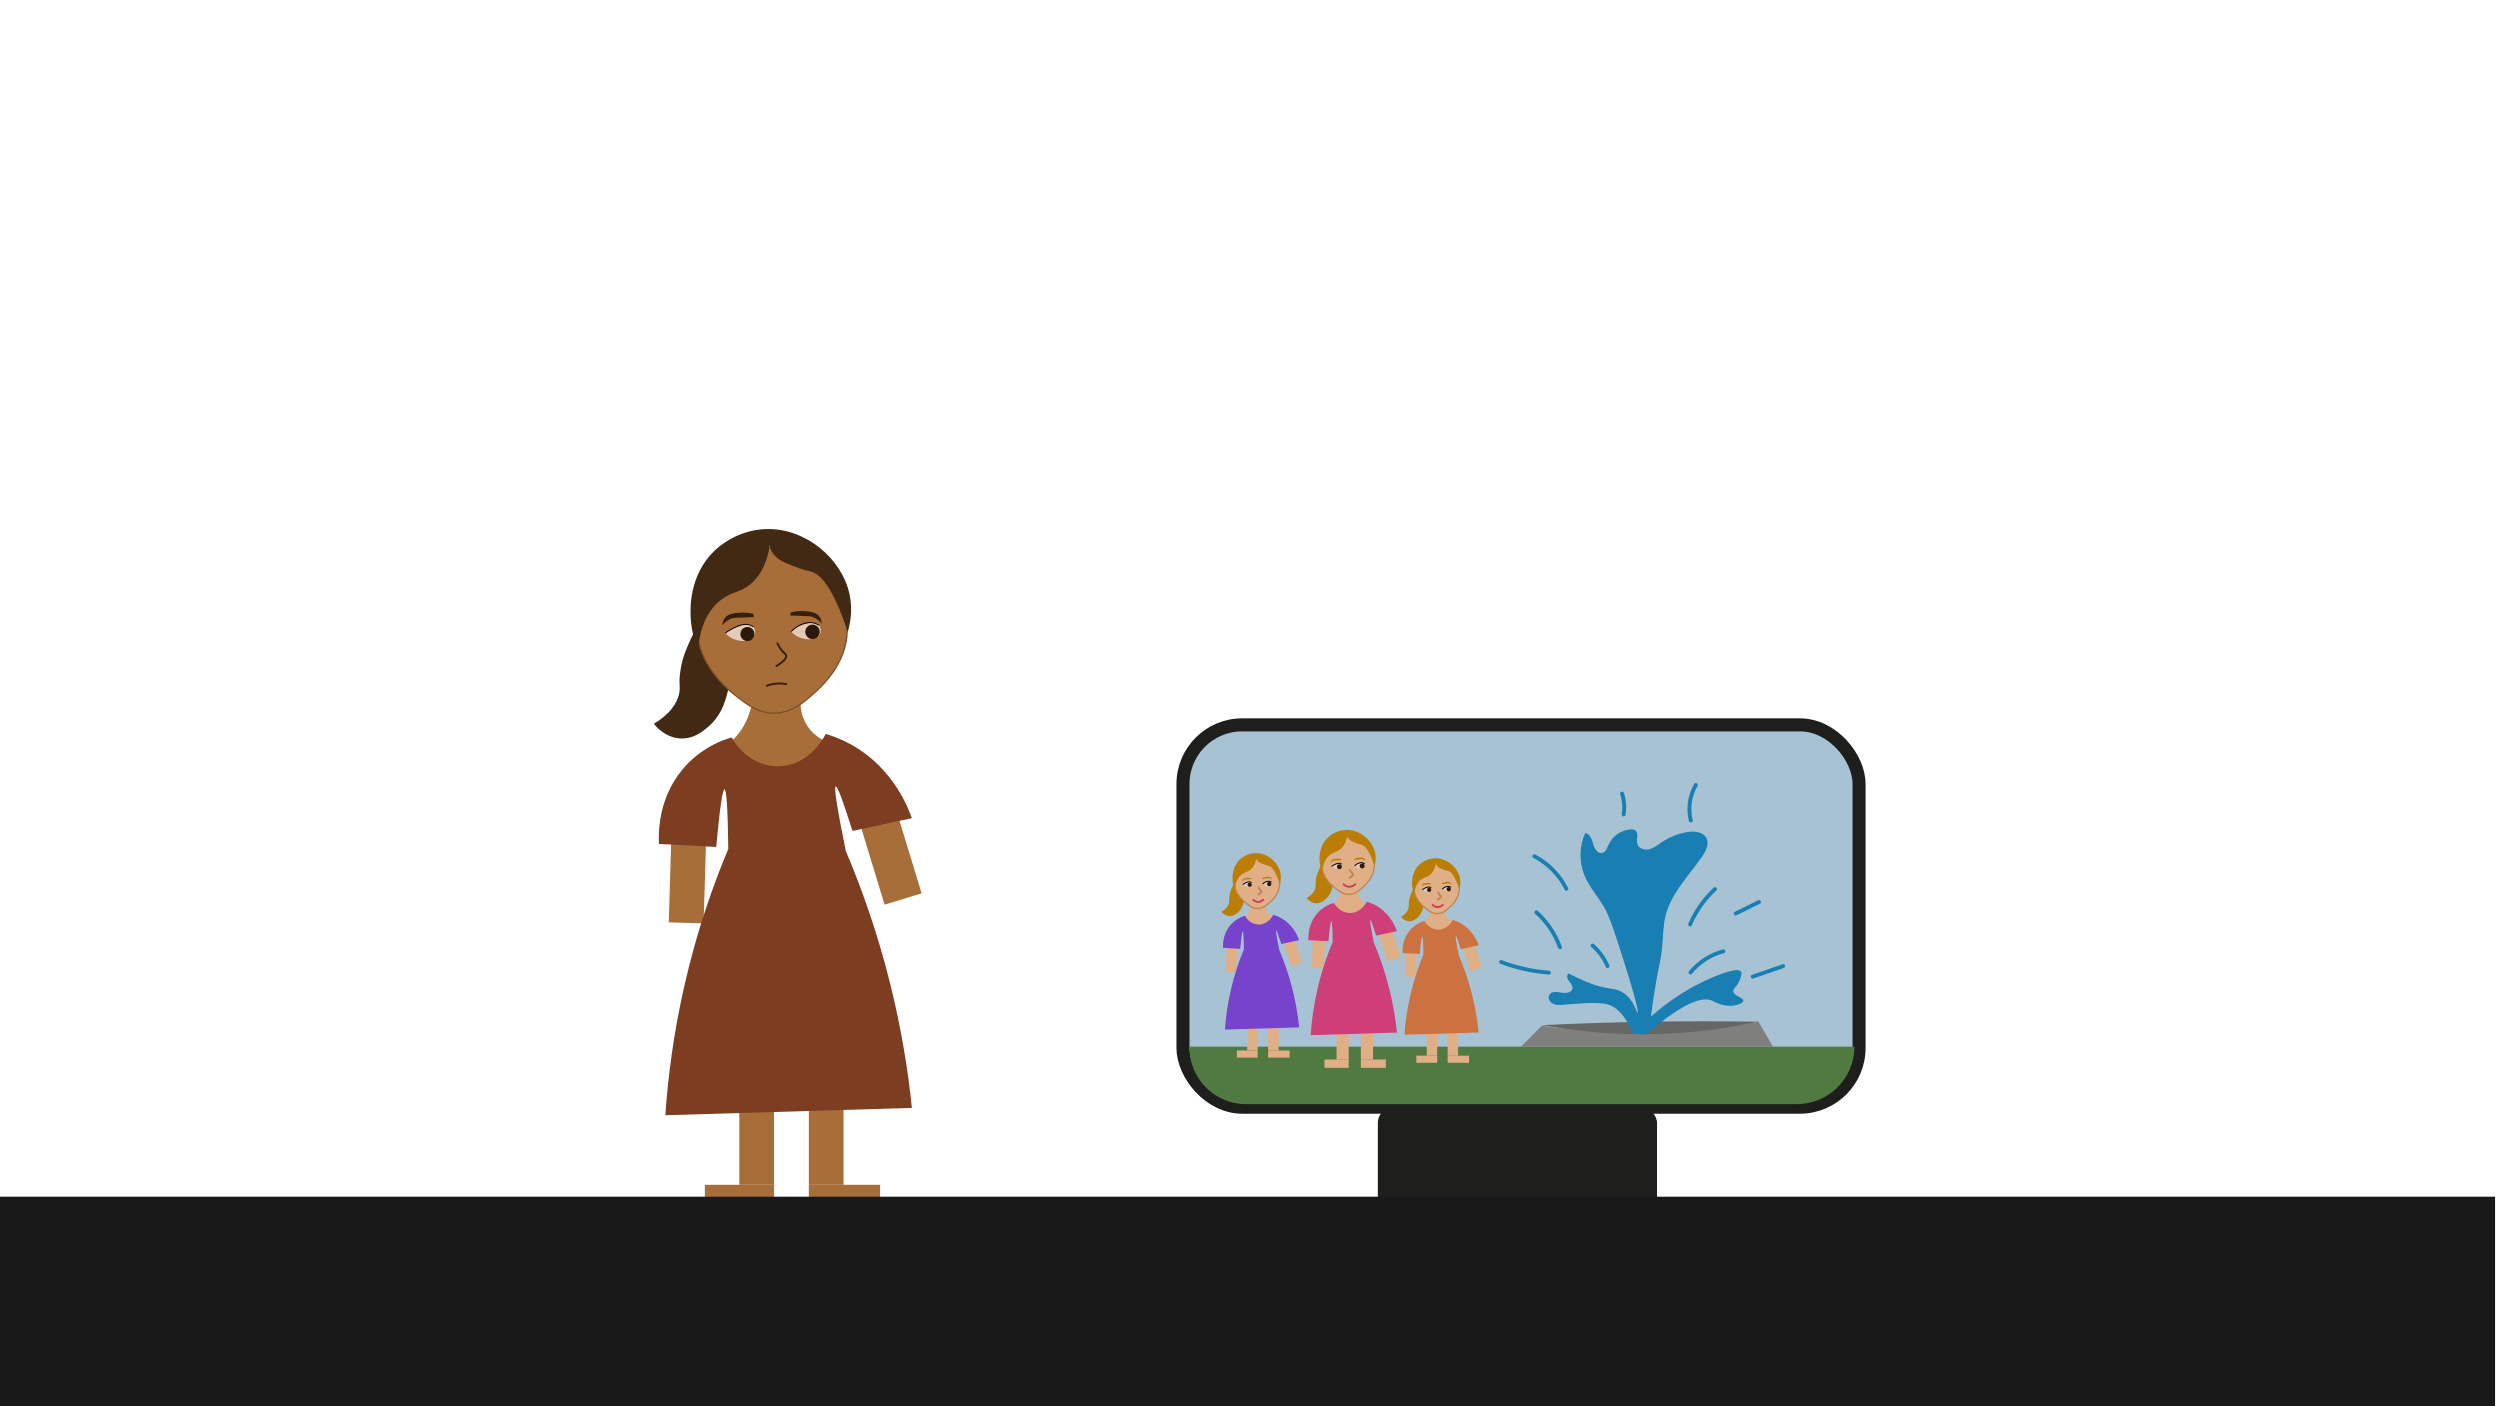 <?xml version="1.0" encoding="UTF-8"?><svg id="a" xmlns="http://www.w3.org/2000/svg" viewBox="0 0 1920 1080"><rect x="908.52" y="556.69" width="519.24" height="293.64" rx="45.46" ry="45.46" style="fill:#a7c3d3; stroke:#1e1e1d; stroke-miterlimit:10; stroke-width:10px;"/><rect x="1058.19" y="850.33" width="214.41" height="87.49" rx="12" ry="12" style="fill:#1e1e1d;"/><path d="M913.54,803.85h510.65c0,24.34-19.76,44.1-44.1,44.1h-423.26c-23.89,0-43.28-19.39-43.28-43.28v-.82h0Z" style="fill:#517a43;"/><path d="M1361.63,803.85h-193.49c5.33-5.37,10.66-10.73,15.99-16.1,22.96,3.4,50.18,5.82,80.76,5.41,32.75-.44,61.63-4.02,85.65-8.49,3.7,6.39,7.4,12.79,11.1,19.18Z" style="fill:#7f7f7e;"/><path d="M1184.56,787.29c21.95,4.04,48.97,7.23,79.89,6.97,33.74-.27,62.9-4.56,86.07-9.59-26.9-.42-54.58-.45-82.98,0-28.42.45-56.1,1.34-82.98,2.62Z" style="fill:#666;"/><path d="M1234.52,771.31c-7.02-1.93-23.3-.59-34.12.37-2.67.24-5.5.38-7.89-.85-2.38-1.23-4-4.34-2.71-6.68,1.67-3.02,6.07-2.45,9.45-1.8,3.39.65,8.14-.02,8.46-3.45.2-2.13-1.59-3.84-2.88-5.55-1.29-1.71-1.95-4.57-.12-5.68,7.74,3.82,15.55,7.67,23.89,9.89,8.41,2.23,13.11,1.33,18.63,5.27,8.16,5.81,9.63,15.29,10.4,15.03.77-.26-1-9.69-10.65-40.04-7.27-22.89-10.97-34.51-15.75-42.3-4.74-7.74-10.86-14.71-14.33-23.09-4.28-10.32-4.1-22.4.48-32.59,3.67.27,5.19,4.7,6.13,8.26.94,3.55,3.5,7.82,7.07,6.93,2.68-.67,3.7-3.83,4.83-6.35,2.93-6.52,9.6-11.19,16.73-11.71,1.31-.1,2.72-.03,3.77.74,2.95,2.16.57,6.93,1.62,10.44,1.05,3.53,5.55,4.95,9.13,4.08s6.5-3.33,9.55-5.39c5.9-4,12.69-6.7,19.73-7.84,5.42-.88,12.14-.2,14.62,4.7,2.32,4.56-.44,9.99-3.36,14.19-10.23,14.72-23.7,28.04-28.04,45.43-2,8-1.89,16.36-2.68,24.57-.95,9.87-2.5,14.02-4.52,25.77-1.1,6.42-2.6,15.71-4.08,27.13,13.57-12.07,26.23-19.76,35.73-24.68,13.01-6.73,30.86-13.8,33.46-10,1.48,2.17-1.75,8.29-1.98,8.72-2.05,3.81-4.1,4.36-3.96,6.34.27,3.77,7.94,4.91,7.75,7.47-.13,1.79-4.03,3.16-7.35,3.63-7.98,1.12-14.58-2.74-16.25-3.57-6.74-3.34-20.44-.61-50.85,25.58-3.46-.11-6.92-.21-10.38-.32-6.48-16.18-13.97-21.1-19.56-22.64Z" style="fill:#197fb2;"/><path d="M1235.88,741.17c-2.64-6.16-6.68-11.7-11.72-16.11-1.45-1.27-3.58.85-2.12,2.12,4.88,4.26,8.7,9.55,11.25,15.5.32.74,1.42.91,2.05.54.77-.45.86-1.3.54-2.05h0Z" style="fill:#197fb2;"/><path d="M1189.6,745.5c-12.42-.95-24.65-3.7-36.31-8.09-1.81-.68-2.59,2.22-.8,2.89,11.91,4.49,24.42,7.22,37.11,8.19,1.93.15,1.92-2.85,0-3h0Z" style="fill:#197fb2;"/><path d="M1199.52,727.1c-3.84-10.53-10.18-20.03-18.5-27.54-1.43-1.29-3.56.82-2.12,2.12,7.93,7.17,14.06,16.17,17.73,26.22.66,1.8,3.56,1.02,2.89-.8h0Z" style="fill:#197fb2;"/><path d="M1204.27,681.93c-5.41-10.94-14.32-20.02-25.15-25.64-1.71-.89-3.23,1.7-1.51,2.59,10.42,5.4,18.88,14.04,24.08,24.56.86,1.73,3.44.21,2.59-1.51h0Z" style="fill:#197fb2;"/><path d="M1248.41,625.89c.9-5.63.53-11.38-1.21-16.83-.59-1.83-3.48-1.05-2.89.8,1.57,4.91,2.03,10.14,1.21,15.23-.13.8.21,1.61,1.05,1.85.71.2,1.72-.24,1.85-1.05h0Z" style="fill:#197fb2;"/><path d="M1299.99,629.8c-2.2-8.85-.83-18.31,3.74-26.19.97-1.67-1.62-3.18-2.59-1.51-4.98,8.57-6.43,18.88-4.04,28.5.46,1.87,3.36,1.08,2.89-.8h0Z" style="fill:#197fb2;"/><path d="M1299.25,710.78c4.36-10.21,10.81-19.39,18.96-26.93,1.42-1.31-.71-3.43-2.12-2.12-8.32,7.7-14.98,17.12-19.43,27.54-.75,1.76,1.83,3.29,2.59,1.51h0Z" style="fill:#197fb2;"/><path d="M1299.3,747.95c6.38-7.75,15.02-13.35,24.72-15.94,1.86-.5,1.07-3.39-.8-2.89-10.16,2.71-19.37,8.59-26.05,16.71-1.22,1.48.89,3.61,2.12,2.12h0Z" style="fill:#197fb2;"/><path d="M1346.44,751.54c7.82-2.72,15.65-5.44,23.47-8.16,1.81-.63,1.03-3.53-.8-2.89-7.82,2.72-15.65,5.44-23.47,8.16-1.81.63-1.03,3.53.8,2.89h0Z" style="fill:#197fb2;"/><path d="M1333.78,702.89c5.97-2.95,11.94-5.91,17.91-8.86,1.73-.86.21-3.44-1.51-2.59-5.97,2.95-11.94,5.91-17.91,8.86-1.73.86-.21,3.44,1.51,2.59h0Z" style="fill:#197fb2;"/><path d="M577.01,542.34c-1.01,4.49-2.98,10.86-7.23,17.42-5.84,9.03-10.63,10.43-11.25,15.95-.97,8.68,7.23,15.71,15.4,18.8,9.17,3.47,19.36,4.17,28.91,2,6.23-1.42,12.14-4,17.84-6.88,8.01-4.04,16.55-9.85,17.82-18.73-2.37-.65-12.18-3.62-18.62-13.65-6.86-10.68-4.89-21.59-4.44-23.81-12.81,2.97-25.62,5.93-38.44,8.9Z" style="fill:#a86e39;"/><rect x="514.72" y="638.52" width="26.75" height="70.22" transform="translate(20.4 -15.51) rotate(1.72)" style="fill:#a86e39;"/><rect x="666.32" y="607.28" width="29.73" height="84.99" transform="translate(-159.91 226.96) rotate(-16.96)" style="fill:#a86e39;"/><rect x="567.79" y="836.75" width="26.66" height="73.19" style="fill:#a86e39;"/><rect x="621.18" y="836.75" width="26.66" height="73.19" style="fill:#a86e39;"/><path d="M549.81,478.7c-5.54-2.28-11.16.96-11.67,1.26-3.09,1.84-4.75,4.5-7.25,10-4.08,9-6.46,14.25-8.06,23.37-2.23,12.72.39,14.06-1.66,21.03-1.72,5.83-6.19,13.83-19.04,21.51,1.35,1.72,8.48,10.5,20.11,11.24,10.52.67,17.87-5.67,21.82-9.07,11.33-9.76,14.04-22.79,16.13-32.78.47-2.26,4.06-20.45-2.66-37.11-1.84-4.55-4.01-7.93-7.72-9.45Z" style="fill:#422913;"/><path d="M650.68,484.46c-.56,25.93-20.34,43.38-26.69,48.98-6.62,5.84-15.98,14.1-29.27,14.23-11.82.11-20.44-6.27-26.87-11.19-7.45-5.69-33.79-25.79-32.4-56.91,1.26-28.28,25.13-59.29,58.11-59.03,34.88.27,57.73,35.33,57.11,63.93Z" style="fill:#a86e39; stroke:#7c4d27; stroke-miterlimit:10;"/><path d="M536.29,499.07c.05-1.17.15-2.9.43-4.96.31-2.34,2.28-22.8,17.89-34.1,7.76-5.61,13.81-4.94,21.4-11.1,10.26-8.32,13.78-20.94,15.16-30.16.59,6.48,6.44,11.27,12.46,13.73,8.52,3.47,12.82,5.11,18.45,6.28,7.36,1.53,17.36,11.16,29,46.51,1.77-5.96,4-16.48,1.41-28.67-5.83-27.5-33.45-50.91-63.65-50.3-22.64.46-37.53,14.22-39.92,16.51-19.91,18.98-18.76,45.12-18.5,50.99.48,10.92,3.44,19.65,5.87,25.27Z" style="fill:#422913;"/><path d="M561.97,566.34c-4.92,1.35-32.85,9.55-47.61,39.78-8.5,17.41-8.69,34.05-8.28,42.05,14.66.76,29.32,1.53,43.98,2.29,2.83-31.01,4.9-44.26,6.36-44.2,1.48.06,2.52,13.78,2.91,45.73-11.71,27.85-23.96,62.62-33.4,103.64-8.69,37.78-12.97,72.03-14.95,100.86,63.12-1.88,126.24-3.75,189.35-5.63-2.91-28.37-8.03-60.81-16.85-96.08-9.74-38.96-21.87-72.86-33.9-101.21-6.66-32.56-9.24-49.08-7.74-49.55,1.28-.41,5.57,10.97,12.85,34.14,15.21-3.26,30.41-6.52,45.62-9.79-3.2-8.96-9.5-23.18-21.68-36.65-16.79-18.57-35.45-25.44-44.48-28.05-.78,1.62-11.23,22.33-32.89,24.64-15.61,1.67-30.88-6.89-39.3-21.99Z" style="fill:#7c3d21;"/><rect x="541.33" y="909.94" width="53.15" height="18.24" style="fill:#a86e39;"/><rect x="621.18" y="909.94" width="54.73" height="18.24" style="fill:#a86e39;"/><path d="M561.94,475c1.82-.59,3.16-.57,6.63-.67,2.42-.07,6.01-.19,10.48-.43-.13-.8-.26-1.59-.4-2.39-4.08-1.04-7.45-1.1-9.61-.99-4.28.22-9.83.5-12.6,4.42-1.34,1.89-1.58,3.98-1.61,5.26,1.36-1.73,3.66-4.09,7.11-5.2Z" style="fill:#381f07;"/><path d="M623.95,473.79c-1.82-.59-3.16-.57-6.63-.67-2.42-.07-6.01-.19-10.48-.43.13-.8.26-1.59.4-2.39,4.08-1.04,7.45-1.1,9.61-.99,4.28.22,9.83.5,12.6,4.42,1.34,1.89,1.58,3.98,1.61,5.26-1.36-1.73-3.66-4.09-7.11-5.2Z" style="fill:#381f07;"/><path d="M557.28,486.38c1.78-1.66,4.99-4.21,9.66-5.56,3.08-.89,8.7-2.51,11.47.49,1.82,1.97,2.05,5.54.64,7.82-2.71,4.4-11.42,3.92-16.93,1.06-2.27-1.18-3.85-2.69-4.84-3.81Z" style="fill:#e5cbb5;"/><path d="M607.61,485c1.78-1.66,4.99-4.21,9.66-5.56,3.08-.89,8.7-2.51,11.47.49,1.82,1.97,2.05,5.54.64,7.82-2.71,4.4-11.42,3.92-16.93,1.06-2.27-1.18-3.85-2.69-4.84-3.81Z" style="fill:#e5cbb5;"/><circle cx="574.05" cy="486.97" r="5.42" transform="translate(-31.79 933.78) rotate(-76.72)" style="fill:#2d190b;"/><circle cx="623.99" cy="485.27" r="5.55" style="fill:#2d190b;"/><path d="M557.47,486.31c2.7-1.89,5.59-3.51,8.64-4.76,2.35-.96,4.94-1.95,7.52-1.66,1.65.18,3.22.83,4.59,1.74.4.27.78-.38.38-.65-2.22-1.47-4.85-2.17-7.5-1.76-2.96.46-5.88,1.78-8.54,3.13-1.9.97-3.73,2.08-5.47,3.3-.39.27-.02.93.38.65h0Z"/><path d="M608.14,485.07c1.94-2.03,4.26-3.69,6.83-4.82,2.81-1.23,5.89-2.07,8.97-1.6,1.73.27,3.38.89,4.87,1.8.41.25.79-.4.38-.65-2.89-1.76-6.28-2.41-9.61-1.8-3.05.55-6.09,1.87-8.62,3.65-1.21.85-2.33,1.82-3.36,2.89-.33.35.2.88.53.53h0Z"/><path d="M589.05,527.35c4.64-1.68,9.65-2.13,14.52-1.23.94.18,1.35-1.27.4-1.45-5.12-.95-10.41-.55-15.31,1.23-.9.33-.51,1.78.4,1.45h0Z" style="fill:#381f07;"/><path d="M596.43,494.31c.97,2.41,2.33,4.65,4.12,6.54.66.7,1.42,1.29,2.06,2,.37.41.52.77.49,1.16-.05.83-.75,1.78-1.4,2.47-1.65,1.75-3.74,3.08-5.77,4.32-.82.5-.07,1.8.76,1.3,2.14-1.31,4.34-2.72,6.08-4.56.86-.91,1.7-2.02,1.82-3.31.14-1.48-.87-2.43-1.88-3.36-2.1-1.95-3.76-4.29-4.83-6.96-.36-.88-1.81-.5-1.45.4h0Z" style="fill:#381f07;"/><path d="M1029.7,685c-.35,1.57-1.04,3.8-2.53,6.1-2.04,3.16-3.72,3.65-3.94,5.59-.34,3.04,2.53,5.5,5.39,6.58,3.21,1.21,6.78,1.46,10.12.7,2.18-.5,4.25-1.4,6.25-2.41,2.81-1.41,5.8-3.45,6.24-6.56-.83-.23-4.27-1.27-6.52-4.78-2.4-3.74-1.71-7.56-1.56-8.34-4.49,1.04-8.97,2.08-13.46,3.12Z" style="fill:#e0af86;"/><rect x="1007.89" y="718.68" width="9.37" height="24.59" transform="translate(22.33 -29.98) rotate(1.72)" style="fill:#e0af86;"/><rect x="1060.97" y="707.74" width="10.41" height="29.76" transform="translate(-164.42 342.43) rotate(-16.96)" style="fill:#e0af86;"/><rect x="1026.47" y="788.08" width="9.33" height="25.63" style="fill:#e0af86;"/><rect x="1045.16" y="788.08" width="9.33" height="25.63" style="fill:#e0af86;"/><path d="M1020.18,662.72c-1.94-.8-3.91.34-4.09.44-1.08.65-1.66,1.58-2.54,3.5-1.43,3.15-2.26,4.99-2.82,8.18-.78,4.46.14,4.92-.58,7.36-.6,2.04-2.17,4.84-6.67,7.53.47.6,2.97,3.68,7.04,3.93,3.68.23,6.26-1.99,7.64-3.17,3.97-3.42,4.92-7.98,5.65-11.48.16-.79,1.42-7.16-.93-12.99-.64-1.59-1.4-2.77-2.7-3.31Z" style="fill:#ba7e06;"/><path d="M1055.49,664.74c-.2,9.08-7.12,15.19-9.34,17.15-2.32,2.04-5.6,4.94-10.25,4.98-4.14.04-7.16-2.2-9.41-3.92-2.61-1.99-11.83-9.03-11.34-19.93.44-9.9,8.8-20.76,20.35-20.67,12.21.09,20.21,12.37,20,22.38Z" style="fill:#e0af86; stroke:#bc8557; stroke-miterlimit:10;"/><path d="M1015.44,669.85c.02-.41.05-1.01.15-1.74.11-.82.8-7.98,6.26-11.94,2.72-1.96,4.83-1.73,7.49-3.89,3.59-2.91,4.82-7.33,5.31-10.56.21,2.27,2.25,3.95,4.36,4.81,2.98,1.22,4.49,1.79,6.46,2.2,2.58.54,6.08,3.91,10.16,16.28.62-2.09,1.4-5.77.49-10.04-2.04-9.63-11.71-17.83-22.28-17.61-7.93.16-13.14,4.98-13.98,5.78-6.97,6.65-6.57,15.8-6.48,17.85.17,3.82,1.21,6.88,2.05,8.85Z" style="fill:#ba7e06;"/><path d="M1024.43,693.4c-1.72.47-11.5,3.34-16.67,13.93-2.98,6.1-3.04,11.92-2.9,14.72,5.13.27,10.26.53,15.4.8.99-10.86,1.72-15.5,2.23-15.47.52.02.88,4.82,1.02,16.01-4.1,9.75-8.39,21.92-11.69,36.29-3.04,13.23-4.54,25.22-5.24,35.31,22.1-.66,44.2-1.31,66.3-1.97-1.02-9.93-2.81-21.29-5.9-33.64-3.41-13.64-7.66-25.51-11.87-35.43-2.33-11.4-3.23-17.18-2.71-17.35.45-.14,1.95,3.84,4.5,11.95,5.32-1.14,10.65-2.28,15.97-3.43-1.12-3.14-3.33-8.12-7.59-12.83-5.88-6.5-12.41-8.91-15.57-9.82-.27.57-3.93,7.82-11.52,8.63-5.47.58-10.81-2.41-13.76-7.7Z" style="fill:#ce3e79;"/><rect x="1017.21" y="813.71" width="18.61" height="6.39" style="fill:#e0af86;"/><rect x="1045.16" y="813.71" width="19.16" height="6.39" style="fill:#e0af86;"/><path d="M1024.42,661.01c.64-.21,1.11-.2,2.32-.23.85-.02,2.1-.06,3.67-.15-.05-.28-.09-.56-.14-.84-1.43-.36-2.61-.38-3.37-.35-1.5.08-3.44.17-4.41,1.55-.47.66-.55,1.39-.56,1.84.48-.61,1.28-1.43,2.49-1.82Z" style="fill:#ba7e06;"/><path d="M1045.98,659.81c-.66-.08-1.12.01-2.33.21-.84.14-2.08.33-3.63.55,0-.28-.01-.57-.02-.85,1.33-.63,2.49-.87,3.24-.98,1.49-.21,3.41-.48,4.63.69.59.56.81,1.26.9,1.7-.58-.51-1.53-1.16-2.79-1.32Z" style="fill:#ba7e06;"/><path d="M1022.79,665.41c.62-.58,1.75-1.47,3.38-1.95,1.08-.31,3.05-.88,4.02.17.64.69.72,1.94.22,2.74-.95,1.54-4,1.37-5.93.37-.8-.41-1.35-.94-1.69-1.33Z" style="fill:#e5cbb5;"/><path d="M1040.41,664.93c.62-.58,1.75-1.47,3.38-1.95,1.08-.31,3.05-.88,4.02.17.64.69.72,1.94.22,2.74-.95,1.54-4,1.37-5.93.37-.8-.41-1.35-.94-1.69-1.33Z" style="fill:#e5cbb5;"/><circle cx="1028.66" cy="665.62" r="1.9" style="fill:#2d190b;"/><circle cx="1046.15" cy="665.02" r="1.94" style="fill:#2d190b;"/><path d="M1022.98,665.6c.93-.65,1.92-1.21,2.97-1.64.5-.2,1-.39,1.53-.51.21-.05.33-.07.53-.08.17,0,.34,0,.51.01.02,0,.03,0,.05,0-.09-.01.02,0,.03,0,.09.02.17.03.26.05.16.04.32.09.47.15.24.09.46.22.67.36.4.27.78-.38.38-.65-.84-.55-1.82-.79-2.81-.64-1.06.16-2.1.64-3.05,1.12-.67.34-1.3.73-1.92,1.16-.17.12-.24.33-.13.51.1.16.35.25.51.13h0Z"/><path d="M1040.77,665.12c.67-.7,1.46-1.26,2.34-1.65s1.94-.68,2.95-.54c.59.09,1.14.3,1.65.61.41.25.79-.4.38-.65-1.07-.65-2.32-.88-3.55-.66-1.09.2-2.18.67-3.07,1.3-.44.31-.85.66-1.23,1.05-.33.35.2.88.53.53h0Z"/><path d="M1031.29,679.6c1.43,1.56,3.61,2.38,5.71,2.11,1.58-.2,3.19-.96,4.31-2.11.67-.69-.39-1.76-1.06-1.06-.34.35-.54.49-.92.74-.73.47-1.54.82-2.4.94-1.71.25-3.43-.43-4.58-1.68-.65-.71-1.71.35-1.06,1.06h0Z" style="fill:#cc4054;"/><path d="M1036.03,668.31c.37.93.88,1.78,1.57,2.51.23.24.49.46.72.7.15.15-.03-.05.03.04.08.14-.06-.16,0,0,.06.18,0-.13,0-.06,0,.03,0,.06,0,.09,0,.15-.02-.07.02-.08,0,0-.02.1-.03.11,0,.01-.03.09-.03.09-.03-.01.11-.19,0-.02-.05.08-.1.17-.16.25-.08.13.1-.1,0,0-.05.05-.1.11-.15.16-.57.6-1.2.99-1.92,1.44-.82.5-.07,1.8.76,1.3.78-.48,1.59-1,2.23-1.67.39-.42.74-.91.78-1.5.05-.65-.35-1.11-.8-1.52-.36-.33-.68-.68-.95-1.09-.15-.22-.28-.45-.4-.68-.05-.1-.1-.2-.15-.3-.02-.05-.04-.09-.06-.14.03.07.03.07,0,0-.15-.38-.5-.64-.92-.52-.36.1-.68.54-.52.92h0Z" style="fill:#bc8557;"/><path d="M960.63,696.11c-.3,1.35-.9,3.27-2.18,5.24-1.76,2.72-3.2,3.14-3.39,4.8-.29,2.61,2.18,4.73,4.63,5.66,2.76,1.04,5.83,1.26,8.7.6,1.88-.43,3.65-1.21,5.37-2.07,2.41-1.22,4.98-2.96,5.36-5.64-.71-.19-3.67-1.09-5.6-4.11-2.06-3.21-1.47-6.5-1.34-7.17-3.86.89-7.71,1.79-11.57,2.68Z" style="fill:#e0af86;"/><rect x="941.88" y="725.07" width="8.05" height="21.14" transform="translate(22.44 -27.99) rotate(1.72)" style="fill:#e0af86;"/><rect x="987.52" y="715.66" width="8.95" height="25.58" transform="translate(-169.35 321.04) rotate(-16.96)" style="fill:#e0af86;"/><rect x="957.85" y="784.74" width="8.03" height="22.03" style="fill:#e0af86;"/><rect x="973.93" y="784.74" width="8.03" height="22.03" style="fill:#e0af86;"/><path d="M952.44,676.96c-1.67-.69-3.36.29-3.51.38-.93.55-1.43,1.35-2.18,3.01-1.23,2.71-1.95,4.29-2.43,7.03-.67,3.83.12,4.23-.5,6.33-.52,1.76-1.86,4.16-5.73,6.48.41.52,2.55,3.16,6.05,3.38,3.17.2,5.38-1.71,6.57-2.73,3.41-2.94,4.23-6.86,4.86-9.87.14-.68,1.22-6.16-.8-11.17-.55-1.37-1.21-2.39-2.32-2.84Z" style="fill:#ba7e06;"/><path d="M982.81,678.69c-.17,7.8-6.12,13.06-8.03,14.74-1.99,1.76-4.81,4.24-8.81,4.28-3.56.03-6.15-1.89-8.09-3.37-2.24-1.71-10.17-7.76-9.75-17.13.38-8.51,7.57-17.85,17.49-17.77,10.5.08,17.38,10.63,17.19,19.24Z" style="fill:#e0af86; stroke:#bc8557; stroke-miterlimit:10;"/><path d="M948.37,683.09c.01-.35.05-.87.13-1.49.09-.71.69-6.86,5.39-10.26,2.33-1.69,4.16-1.49,6.44-3.34,3.09-2.5,4.15-6.3,4.56-9.08.18,1.95,1.94,3.39,3.75,4.13,2.57,1.05,3.86,1.54,5.55,1.89,2.22.46,5.23,3.36,8.73,14,.53-1.79,1.2-4.96.42-8.63-1.76-8.28-10.07-15.33-19.16-15.14-6.81.14-11.3,4.28-12.02,4.97-5.99,5.71-5.65,13.58-5.57,15.35.14,3.29,1.04,5.92,1.77,7.61Z" style="fill:#ba7e06;"/><path d="M956.1,703.34c-1.48.41-9.89,2.88-14.33,11.98-2.56,5.24-2.62,10.25-2.49,12.66,4.41.23,8.83.46,13.24.69.85-9.33,1.47-13.32,1.92-13.3.45.02.76,4.15.88,13.77-3.53,8.38-7.21,18.85-10.05,31.2-2.62,11.37-3.91,21.68-4.5,30.36,19-.56,38-1.13,57-1.69-.88-8.54-2.42-18.3-5.07-28.92-2.93-11.73-6.58-21.93-10.2-30.47-2-9.8-2.78-14.77-2.33-14.92.39-.12,1.68,3.3,3.87,10.28,4.58-.98,9.16-1.96,13.73-2.95-.96-2.7-2.86-6.98-6.53-11.03-5.05-5.59-10.67-7.66-13.39-8.44-.24.49-3.38,6.72-9.9,7.42-4.7.5-9.29-2.07-11.83-6.62Z" style="fill:#7742cc;"/><rect x="949.89" y="806.77" width="16" height="5.49" style="fill:#e0af86;"/><rect x="973.93" y="806.77" width="16.47" height="5.49" style="fill:#e0af86;"/><path d="M956.09,675.49c.55-.18.95-.17,2-.2.73-.02,1.81-.06,3.15-.13-.04-.24-.08-.48-.12-.72-1.23-.31-2.24-.33-2.89-.3-1.29.07-2.96.15-3.79,1.33-.4.57-.48,1.2-.48,1.58.41-.52,1.1-1.23,2.14-1.57Z" style="fill:#ba7e06;"/><path d="M974.63,674.46c-.57-.07-.97.01-2,.18-.72.12-1.79.29-3.12.47,0-.24-.01-.49-.02-.73,1.15-.54,2.14-.75,2.79-.84,1.28-.18,2.93-.41,3.98.59.5.48.69,1.09.77,1.46-.5-.43-1.31-1-2.4-1.13Z" style="fill:#ba7e06;"/><path d="M954.69,679.27c.53-.5,1.5-1.27,2.91-1.67.93-.27,2.62-.76,3.45.15.55.59.62,1.67.19,2.35-.82,1.33-3.44,1.18-5.1.32-.68-.36-1.16-.81-1.46-1.15Z" style="fill:#e5cbb5;"/><path d="M969.84,678.86c.53-.5,1.5-1.27,2.91-1.67.93-.27,2.62-.76,3.45.15.55.59.62,1.67.19,2.35-.82,1.33-3.44,1.18-5.1.32-.68-.36-1.16-.81-1.46-1.15Z" style="fill:#e5cbb5;"/><circle cx="959.74" cy="679.45" r="1.63" style="fill:#2d190b;"/><circle cx="974.77" cy="678.94" r="1.67" style="fill:#2d190b;"/><path d="M954.88,679.48c.45-.31.92-.6,1.4-.86.21-.11.42-.22.64-.32.18-.08.35-.16.5-.22.43-.17.86-.33,1.31-.43.09-.02.18-.04.27-.05-.06,0,.02,0,.04,0,.04,0,.09,0,.13-.01.15,0,.29,0,.44.01.01,0,.03,0,.04,0-.1-.01,0,0,.01,0,.08.01.15.03.22.05.14.03.27.08.4.13.2.08.39.19.57.31.17.11.41.03.51-.13.11-.18.03-.4-.13-.51-.73-.48-1.59-.69-2.46-.56-.47.07-.93.23-1.37.4s-.85.36-1.26.56c-.57.29-1.12.63-1.65.99-.17.12-.24.33-.13.51.1.16.35.25.51.13h0Z"/><path d="M970.19,679.06c.58-.6,1.23-1.07,2-1.41s1.64-.58,2.5-.46c.5.07.97.25,1.4.52s.79-.4.38-.65c-.93-.57-2.02-.76-3.1-.57-.94.17-1.88.58-2.66,1.12-.38.27-.74.57-1.06.91s.2.88.53.53h0Z"/><path d="M961.93,691.55c1.25,1.36,3.15,2.08,4.98,1.85,1.39-.17,2.8-.83,3.78-1.85.67-.69-.39-1.76-1.06-1.06-.09.09-.18.17-.27.25-.04.03-.08.07-.12.1-.12.1.02,0-.04.03-.11.08-.23.16-.35.24-.62.4-1.3.69-2.04.8-.84.12-1.74-.02-2.49-.41-.56-.28-.92-.56-1.34-1.01-.65-.71-1.71.35-1.06,1.06h0Z" style="fill:#cc4054;"/><path d="M965.97,681.8c.33.81.77,1.56,1.37,2.2.2.21.42.4.62.6.14.14-.05-.08.01.02.07.12-.06-.17-.01-.03.05.17,0-.16,0-.08,0,.02,0,.05,0,.07,0,.16.06-.22,0,0-.06.19.1-.15-.01.04-.04.07-.09.14-.14.21-.08.12.11-.12.01-.02-.04.04-.08.1-.13.14-.09.09-.18.18-.28.27-.06.06-.13.11-.19.16,0,0-.18.14-.07.06-.35.27-.72.5-1.09.73-.35.21-.48.67-.27,1.03s.68.48,1.03.27c.68-.42,1.38-.87,1.94-1.45.36-.38.66-.83.7-1.37.04-.59-.31-1.01-.72-1.38-.3-.28-.58-.57-.8-.91-.13-.19-.24-.39-.35-.59-.04-.09-.09-.17-.13-.26-.02-.04-.04-.08-.05-.12.04.09.04.09,0,.02-.15-.38-.5-.64-.92-.52-.36.1-.68.54-.52.92h0Z" style="fill:#bc8557;"/><path d="M1098.5,700.08c-.3,1.35-.9,3.27-2.18,5.24-1.76,2.72-3.2,3.14-3.39,4.8-.29,2.61,2.18,4.73,4.63,5.66,2.76,1.04,5.83,1.26,8.7.6,1.88-.43,3.65-1.21,5.37-2.07,2.41-1.22,4.98-2.96,5.36-5.64-.71-.19-3.67-1.09-5.6-4.11-2.06-3.21-1.47-6.5-1.34-7.17-3.86.89-7.71,1.79-11.57,2.68Z" style="fill:#e0af86;"/><rect x="1079.75" y="729.03" width="8.05" height="21.14" transform="translate(22.62 -32.11) rotate(1.72)" style="fill:#e0af86;"/><rect x="1125.38" y="719.63" width="8.95" height="25.58" transform="translate(-164.51 361.43) rotate(-16.96)" style="fill:#e0af86;"/><rect x="1095.72" y="788.7" width="8.03" height="22.03" style="fill:#e0af86;"/><rect x="1111.79" y="788.7" width="8.03" height="22.03" style="fill:#e0af86;"/><path d="M1090.31,680.92c-1.67-.69-3.36.29-3.51.38-.93.55-1.43,1.35-2.18,3.01-1.23,2.71-1.95,4.29-2.43,7.03-.67,3.83.12,4.23-.5,6.33-.52,1.76-1.86,4.16-5.73,6.48.41.52,2.55,3.16,6.05,3.38,3.17.2,5.38-1.71,6.57-2.73,3.41-2.94,4.23-6.86,4.86-9.87.14-.68,1.22-6.16-.8-11.17-.55-1.37-1.21-2.39-2.32-2.84Z" style="fill:#ba7e06;"/><path d="M1120.67,682.66c-.17,7.8-6.12,13.06-8.03,14.74-1.99,1.76-4.81,4.24-8.81,4.28-3.56.03-6.15-1.89-8.09-3.37-2.24-1.71-10.17-7.76-9.75-17.13.38-8.51,7.57-17.85,17.49-17.77,10.5.08,17.38,10.63,17.19,19.24Z" style="fill:#e0af86; stroke:#bc8557; stroke-miterlimit:10;"/><path d="M1086.24,687.05c.01-.35.05-.87.13-1.49.09-.71.69-6.86,5.39-10.26,2.33-1.69,4.16-1.49,6.44-3.34,3.09-2.5,4.15-6.3,4.56-9.08.18,1.95,1.94,3.39,3.75,4.13,2.57,1.05,3.86,1.54,5.55,1.89,2.22.46,5.23,3.36,8.73,14,.53-1.79,1.2-4.96.42-8.63-1.76-8.28-10.07-15.33-19.16-15.14-6.81.14-11.3,4.28-12.02,4.97-5.99,5.71-5.65,13.58-5.57,15.35.14,3.29,1.04,5.92,1.77,7.61Z" style="fill:#ba7e06;"/><path d="M1093.97,707.3c-1.48.41-9.89,2.88-14.33,11.98-2.56,5.24-2.62,10.25-2.49,12.66,4.41.23,8.83.46,13.24.69.85-9.33,1.47-13.32,1.92-13.3.45.02.76,4.15.88,13.77-3.53,8.38-7.21,18.85-10.05,31.2-2.62,11.37-3.91,21.68-4.5,30.36,19-.56,38-1.13,57-1.69-.88-8.54-2.42-18.3-5.07-28.92-2.93-11.73-6.58-21.93-10.2-30.47-2-9.8-2.78-14.77-2.33-14.92.39-.12,1.68,3.3,3.87,10.28,4.58-.98,9.16-1.96,13.73-2.95-.96-2.7-2.86-6.98-6.53-11.03-5.05-5.59-10.67-7.66-13.39-8.44-.24.49-3.38,6.72-9.9,7.42-4.7.5-9.29-2.07-11.83-6.62Z" style="fill:#cc7240;"/><rect x="1087.76" y="810.74" width="16" height="5.49" style="fill:#e0af86;"/><rect x="1111.79" y="810.74" width="16.47" height="5.49" style="fill:#e0af86;"/><path d="M1093.96,679.45c.55-.18.95-.17,2-.2.73-.02,1.81-.06,3.15-.13-.04-.24-.08-.48-.12-.72-1.23-.31-2.24-.33-2.89-.3-1.29.07-2.96.15-3.79,1.33-.4.57-.48,1.2-.48,1.58.41-.52,1.1-1.23,2.14-1.57Z" style="fill:#ba7e06;"/><path d="M1112.49,678.42c-.57-.07-.97.01-2,.18-.72.12-1.79.29-3.12.47,0-.24-.01-.49-.02-.73,1.15-.54,2.14-.75,2.79-.84,1.28-.18,2.93-.41,3.98.59.5.48.69,1.09.77,1.46-.5-.43-1.31-1-2.4-1.13Z" style="fill:#ba7e06;"/><path d="M1092.56,683.23c.53-.5,1.5-1.27,2.91-1.67.93-.27,2.62-.76,3.45.15.55.59.62,1.67.19,2.35-.82,1.33-3.44,1.18-5.1.32-.68-.36-1.16-.81-1.46-1.15Z" style="fill:#e5cbb5;"/><path d="M1107.71,682.82c.53-.5,1.5-1.27,2.91-1.67.93-.27,2.62-.76,3.45.15.55.59.62,1.67.19,2.35-.82,1.33-3.44,1.18-5.1.32-.68-.36-1.16-.81-1.46-1.15Z" style="fill:#e5cbb5;"/><circle cx="1097.61" cy="683.41" r="1.63" style="fill:#2d190b;"/><circle cx="1112.64" cy="682.9" r="1.67" style="fill:#2d190b;"/><path d="M1092.75,683.44c.45-.31.92-.6,1.4-.86.21-.11.42-.22.64-.32.18-.08.35-.16.5-.22.43-.17.86-.33,1.31-.43.09-.02.18-.04.27-.05-.06,0,.02,0,.04,0,.04,0,.09,0,.13-.01.15,0,.29,0,.44.01.01,0,.03,0,.04,0-.1-.01,0,0,.01,0,.08.01.15.03.22.05.14.03.27.08.4.13.2.08.39.19.57.31.17.11.41.03.51-.13.11-.18.03-.4-.13-.51-.73-.48-1.59-.69-2.46-.56-.47.07-.93.23-1.37.4s-.85.36-1.26.56c-.57.29-1.12.63-1.65.99-.17.12-.24.33-.13.51.1.16.35.25.51.13h0Z"/><path d="M1108.05,683.02c.58-.6,1.23-1.07,2-1.41s1.64-.58,2.5-.46c.5.07.97.25,1.4.52s.79-.4.38-.65c-.93-.57-2.02-.76-3.1-.57-.94.17-1.88.58-2.66,1.12-.38.27-.74.57-1.06.91s.2.88.53.53h0Z"/><path d="M1099.8,695.51c1.25,1.36,3.15,2.08,4.98,1.85,1.39-.17,2.8-.83,3.78-1.85.67-.69-.39-1.76-1.06-1.06-.09.09-.18.17-.27.25-.04.03-.08.07-.12.1-.12.1.02,0-.04.03-.11.08-.23.16-.35.24-.62.4-1.3.69-2.04.8-.84.12-1.74-.02-2.49-.41-.56-.28-.92-.56-1.34-1.01-.65-.71-1.71.35-1.06,1.06h0Z" style="fill:#cc4054;"/><path d="M1103.84,685.76c.33.81.77,1.56,1.37,2.2.2.21.42.4.62.6.14.14-.05-.08.01.02.07.12-.06-.17-.01-.03.05.17,0-.16,0-.08,0,.02,0,.05,0,.07,0,.16.06-.22,0,0-.06.19.1-.15-.01.04-.04.07-.09.14-.14.21-.08.12.11-.12.01-.02-.04.04-.08.1-.13.14-.09.09-.18.18-.28.27-.06.06-.13.11-.19.16,0,0-.18.14-.07.06-.35.27-.72.5-1.09.73-.35.21-.48.67-.27,1.03s.68.48,1.03.27c.68-.42,1.38-.87,1.94-1.45.36-.38.66-.83.7-1.37.04-.59-.31-1.01-.72-1.38-.3-.28-.58-.57-.8-.91-.13-.19-.24-.39-.35-.59-.04-.09-.09-.17-.13-.26-.02-.04-.04-.08-.05-.12.04.09.04.09,0,.02-.15-.38-.5-.64-.92-.52-.36.1-.68.54-.52.92h0Z" style="fill:#bc8557;"/><rect x="-3.79" y="919.06" width="1920" height="161.7" style="fill:#191919;"/></svg>